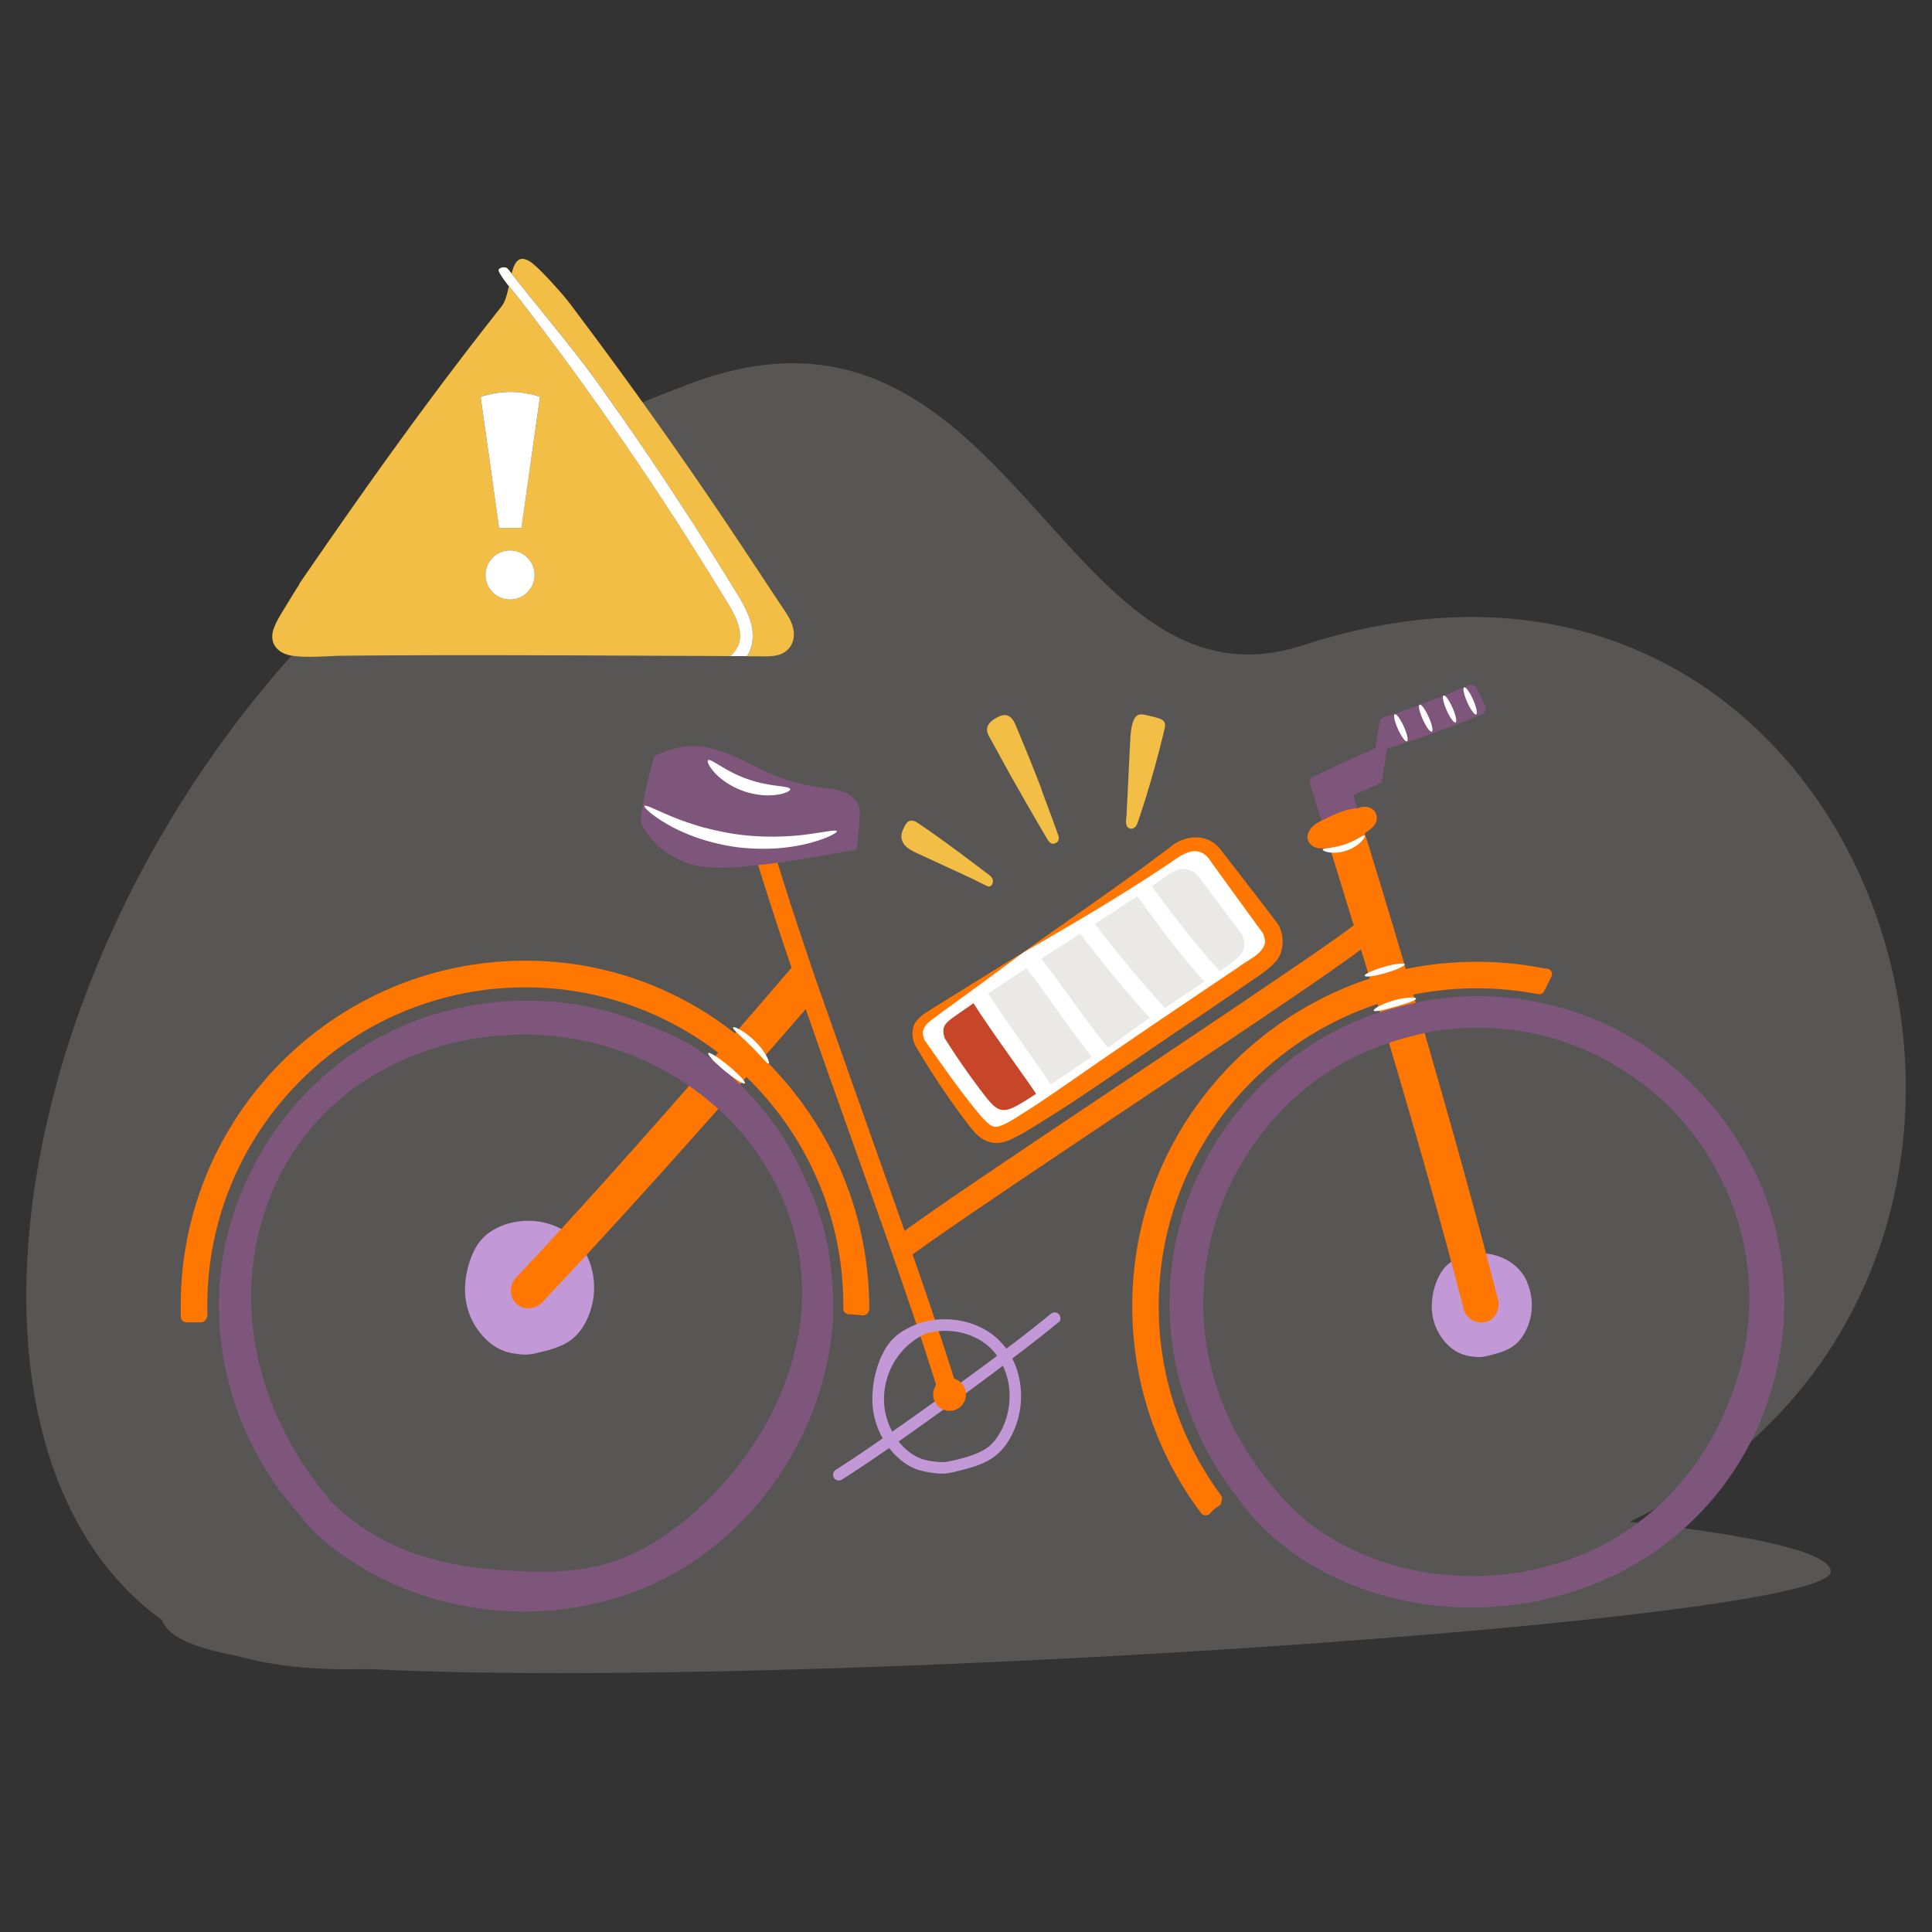 <svg xmlns="http://www.w3.org/2000/svg" viewBox="0 0 200 200"><rect x="0" y="0" width="200" height="200" fill="#333333" stroke="none"/><defs><style>.cls-1{fill:#f70}.cls-2{fill:#575655}.cls-3{fill:#f2be45}.cls-4{fill:#ebe9e6}.cls-5{fill:#fff}.cls-7{fill:#7e567c}.cls-8{fill:#c398d7}</style></defs><g id="BG_Strong"><path class="cls-2" d="M163.44 159.77c60.08-22.39 33.71-113.26-28.57-92.97-25.42 8.28-30.19-40.6-64.45-26.69-62.14 23.01-85.14 104.75-53.66 127.6 17.58 12.75 50.37-2.38 86.65-3 43.64-.74 48.6-.69 60.02-4.94z"/><path class="cls-2" d="M17.37 162.81c0 4.48-9.8 10.39 40.58 10.39s131.57-6.03 131.57-10.51-40.84-8.11-91.22-8.11c-50.38 0-80.93 3.75-80.93 8.23z"/></g><g id="Illustrations"><path class="cls-7" d="M153.78 73.16c-.04-.13-.12-.26-.18-.38-.09-.18-.18-.36-.26-.53-.18-.36-.35-.71-.53-1.07-.14-.28-.56-.38-.82-.21h-.03c-.18.08-.37.17-.55.25-.1.04-.19.08-.29.12-.02 0-.08.03-.1.04-.07.03-.13.06-.2.08-.57.24-1.14.46-1.71.69-1.26.49-2.53.97-3.81 1.42-.61.22-1.22.43-1.84.62-.05.02-.09.04-.13.06-.23.04-.46.19-.5.43-.15.93-.3 1.85-.44 2.78-.04 0-.07.02-.11.04-2.14.93-4.25 1.92-6.35 2.91 0 0-.02 0-.03.01h-.02c-.13.07-.21.19-.26.32 0 .02-.01.03-.02.05a.58.58 0 0 0 0 .32c.41 1.34.83 2.67 1.24 4.01.1.31.42.51.74.42a.61.61 0 0 0 .42-.74v-.03l1.43-.48c.11.28.42.49.73.39.3-.1.52-.42.42-.74-.17-.54-.33-1.08-.5-1.62.9-.41 1.81-.81 2.72-1.21.08-.04.15-.1.19-.17.04-.06.07-.12.08-.19.18-1.09.35-2.18.52-3.28.06 0 .12 0 .19-.03 2.71-.84 5.39-1.82 8.04-2.85.56-.22 1.12-.44 1.66-.69.08-.04.14-.1.19-.17.13-.15.17-.4.12-.59z"/><path class="cls-8" d="M158.09 132.71c-.78-1.79-2.54-2.82-4.45-2.96-.32-.02-.6.29-.6.6 0 .34.28.58.6.6.16.01.31.03.47.06.15.93.38 2.61.43 2.84.07.32.45 1.32.35 1.67s-.84 1.05-1.49 1.09c-.64.04-1.19-.37-1.52-.97-.26-.47-.79-2.95-1-4 .06-.04.13-.08.21-.13.27-.16.39-.55.21-.82-.18-.27-.53-.39-.82-.21-.33.2-.66.43-.91.72s-.46.61-.63.95c-.4.81-.63 1.68-.7 2.59a5.61 5.61 0 0 0 1.63 4.48c.62.61 1.37 1.02 2.23 1.16.42.06.85.13 1.28.09.41-.05.82-.16 1.23-.27.77-.2 1.54-.46 2.17-.95.66-.51 1.08-1.23 1.39-1.99.58-1.45.53-3.12-.1-4.54zM60.61 129.69c-.37-.68-1.4-.07-1.04.61.02.05.05.09.07.14-.97.95-3.2 3.14-3.55 3.5-.44.47-1.42 1.04-1.82.83s-1.11-1.26-.6-1.93c.51-.67 3.26-3.51 3.34-3.59.05-.05.35-.53.59-.93.06.03.12.06.17.1.66.4 1.27-.64.61-1.04-1.55-.93-3.44-1.21-5.21-.85-.86.17-1.7.51-2.42 1-.73.49-1.26 1.13-1.66 1.92a9.348 9.348 0 0 0-.92 3.35c-.16 1.74.3 3.53 1.35 4.94.69.93 1.55 1.69 2.64 2.11.51.2 1.05.27 1.6.34.58.07 1.12.04 1.69-.1 1.03-.24 2.07-.48 3.01-.97.98-.51 1.69-1.32 2.19-2.3 1.13-2.2 1.15-4.93-.04-7.11z"/><path class="cls-1" d="M89.99 135.54c0-9.56-3.7-18.59-10.41-25.43-6.75-6.88-15.69-10.66-25.19-10.66-19.67 0-35.68 16-35.68 35.68v1.18s0 .07.01.1a.6.6 0 0 0 .58.48h1.5c.26 0 .52-.2.58-.45.06-.08.09-.19.09-.3 0-.33-.01-.68-.01-1.01 0-18.15 14.77-32.92 32.92-32.92s32.92 14.77 32.92 32.92v.37c0 .25.17.45.4.5.08.04.16.06.25.06.47 0 .94.09 1.41.1.15 0 .31-.07.42-.18.04-.04.06-.08.09-.12.06-.08.1-.19.1-.3z"/><path class="cls-1" d="M155.07 134.53v.02c-.79-3.13-1.62-6.25-2.46-9.37-.87-3.19-1.75-6.38-2.65-9.57-.92-3.25-1.85-6.49-2.79-9.73-.94-3.23-1.9-6.45-2.86-9.67-.96-3.2-1.93-6.39-2.91-9.58-.04-.12-.08-.25-.11-.37.17-.12.35-.24.5-.38.49-.33.86-.86.7-1.49-.21-.83-1.13-1.02-1.84-.76-.06.02-.11.04-.16.06-1.01.02-2.03.48-2.93.9-.18.08-.37.18-.57.28-.45.19-.88.43-1.21.8-.31.35-.51.78-.39 1.25.12.43.51.74.92.85.43.12.91.04 1.35-.03.18.58 2.12 6.89 2.48 8.05-.83.63-1.68 1.23-2.53 1.83-1.31.92-2.63 1.83-3.96 2.73-1.64 1.12-3.29 2.23-4.93 3.35-1.87 1.26-3.74 2.51-5.61 3.77-1.99 1.33-3.97 2.66-5.96 3.99-2.01 1.34-4.02 2.69-6.03 4.03-1.91 1.28-3.82 2.56-5.72 3.84-1.71 1.15-3.42 2.31-5.13 3.47-1.41.96-2.81 1.92-4.21 2.9-.81.57-1.62 1.14-2.42 1.72-.51-1.45-1.02-2.9-1.53-4.34-1.31-3.68-6.97-19.67-7.78-22.04-1.19-3.49-2.36-6.99-3.46-10.51-.13-.42-.26-.83-.39-1.24-.15-.48-.69-.51-.99-.27-.39-.36-1.18-.03-.99.59 1.08 3.5 2.22 6.98 3.4 10.44.01.04.03.09.04.13-3.71 4.32-7.44 8.63-11.2 12.91-3.74 4.26-7.5 8.5-11.32 12.69a481.53 481.53 0 0 1-6.14 6.63.62.62 0 0 0-.14.23s-.01.02-.02.03c-.34.62-.32 1.46.12 2.04.23.31.51.53.88.64.32.1.67.09 1 .03.36-.07.72-.26.98-.53 3.65-3.88 7.26-7.8 10.83-11.75 3.68-4.07 7.32-8.17 10.95-12.3 1.85-2.11 3.69-4.22 5.53-6.34.77 2.21 1.54 4.42 2.32 6.63 1.33 3.75 2.66 7.49 4 11.23 1.29 3.63 2.57 7.25 3.82 10.89 1.18 3.43 2.33 6.87 3.41 10.32.12.4.25.8.37 1.19.19.6.99.5 1.16.04.39.06.85-.24.69-.73-1.05-3.4-2.17-6.78-3.32-10.15-.46-1.34-.92-2.68-1.39-4.02.57-.42 1.14-.82 1.72-1.23 1.31-.92 2.63-1.83 3.96-2.74 1.64-1.12 3.29-2.23 4.93-3.35 1.87-1.26 3.74-2.51 5.61-3.77 1.99-1.33 3.97-2.66 5.96-3.99 2.01-1.34 4.02-2.69 6.03-4.03 1.91-1.28 3.82-2.56 5.72-3.84 1.71-1.15 3.42-2.31 5.13-3.47 1.41-.96 2.81-1.92 4.21-2.9 1-.7 2-1.4 2.98-2.13.06-.04.11-.08.17-.12.78 2.56 1.55 5.12 2.31 7.69.97 3.26 1.93 6.52 2.88 9.79.93 3.21 1.84 6.42 2.73 9.64.84 3.04 1.67 6.09 2.46 9.15.1.37.19.74.29 1.11.03.1.07.19.13.25v.02c.46.82 1.54 1.2 2.41.81.36-.16.67-.5.83-.85.2-.43.28-.9.16-1.36z"/><path class="cls-1" d="M160.65 100.7a.693.693 0 0 0-.2-.31v-.03s-.04 0-.06-.01l-.02-.01a.614.614 0 0 0-.4-.07c-4.85-.98-9.98-.94-14.82.12l.12.52c-.85.18-1.65.4-2.46.65v-.05a.506.506 0 0 0-.63-.33c-7.09 2.23-13.45 6.75-17.91 12.74-4.62 6.19-7.06 13.56-7.06 21.31s2.48 15.27 7.16 21.44c.09.12.23.19.37.19h.1c.15 0 .32-.06.42-.18.17-.21.36-.4.57-.56.1-.07.21-.15.32-.21a.63.63 0 0 0 .28-.36c.02-.06.02-.14.02-.21.09-.17.08-.37-.04-.53-4.22-5.7-6.46-12.47-6.46-19.59s2.24-13.93 6.49-19.63c4.11-5.52 9.96-9.69 16.48-11.76.26-.08.41-.36.33-.63a.238.238 0 0 0-.06-.11c.7-.17 1.43-.32 2.17-.46a.5.5 0 0 0 .49.41c.03 0 .07 0 .11-.01 4.32-.92 8.9-.96 13.23-.12.1.02.2.03.29 0 .14-.05.29-.14.36-.28.25-.5.49-.99.74-1.48.07-.14.11-.3.06-.46z"/><path class="cls-8" d="M109.6 136.88c.25-.21.21-.63 0-.85-.25-.25-.6-.21-.85 0-1.52 1.25-3.03 2.43-4.58 3.59-.15-.21-.32-.42-.5-.61-1.23-1.36-2.97-2.14-4.76-2.37-1.77-.23-3.63.11-5.19 1-.77.44-1.42.99-1.91 1.74-.57.87-.96 1.88-1.2 2.89-.14.56-.22 1.14-.27 1.72v.11c-.08.92-.01 1.86.22 2.77.18.69.45 1.38.82 2.03l-.45.31c-1.45 1-2.91 1.99-4.4 2.94a.61.61 0 0 0-.21.82c.16.27.55.39.82.21 1.66-1.06 3.29-2.16 4.91-3.28.51.66 1.12 1.24 1.81 1.69.87.56 1.83.78 2.84.9.51.06 1.02.09 1.52 0 .46-.08.92-.2 1.37-.32.93-.23 1.86-.51 2.7-.97.87-.48 1.55-1.16 2.08-1.99a8.902 8.902 0 0 0 1.31-5.25c-.07-1.16-.37-2.3-.89-3.33.19-.14.38-.29.57-.43a137.6 137.6 0 0 0 4.23-3.33zM92.08 147.6c-1.34-3.08-.23-6.86 2.51-8.82.34-.25.7-.46 1.08-.65l.09-.06c.65-.19 1.33-.29 1.98-.3 1.53-.02 3.04.41 4.29 1.35.46.35.85.76 1.19 1.23-.85.64-1.71 1.28-2.59 1.92-2.73 2.01-5.48 3.99-8.26 5.93-.11-.2-.21-.4-.3-.6zm12.27-4.65a7.74 7.74 0 0 1-.46 4.62c-.29.69-.74 1.45-1.32 1.99-.57.53-1.31.87-2.05 1.12-.82.27-1.69.5-2.55.65-.31.06-.84.01-1.23-.03-.37-.05-.8-.11-1.18-.23-1.01-.32-1.87-1.01-2.53-1.85.9-.63 1.79-1.26 2.68-1.9 2.73-1.94 5.43-3.92 8.11-5.94.23.5.41 1.03.53 1.57z"/><circle class="cls-1" cx="98.3" cy="144.35" r="1.7"/><path class="cls-7" d="M88.97 83.83v-.1c-.27-1.43-1.84-1.93-3.09-2.1-.76-.1-1.53-.19-2.28-.34-.73-.15-1.44-.33-2.15-.56-1.48-.48-2.84-1.18-4.23-1.86-1.35-.66-2.74-1.28-4.23-1.52-.86-.13-1.72-.15-2.57 0-.86.15-1.66.49-2.46.82-.16.06-.27.2-.27.36a.37.37 0 0 0-.05.11c-.62 2.08-1.07 4.21-1.33 6.37 0 .07.01.14.05.2 0 .02.01.05.03.07 1.2 2.4 3.63 4.03 6.26 4.42 1.66.24 3.35.11 5.01-.06 1.69-.16 3.38-.39 5.06-.66 1.91-.3 3.81-.65 5.71-.99.18-.03.26-.16.27-.29.02-.05.03-.1.04-.15.05-.74.13-1.47.19-2.21.03-.33.06-.66.07-.99 0-.17.01-.35 0-.52zM184.65 132.83c-.19-3.28-.9-6.52-2.12-9.57a32.608 32.608 0 0 0-4.8-8.2 31.924 31.924 0 0 0-6.88-6.4 31.179 31.179 0 0 0-9.17-4.31c-3.53-1.01-7.25-1.43-10.91-1.16-1.8.13-3.58.44-5.33.88-1.35.34-2.67.7-3.97 1.2a30.95 30.95 0 0 0-8.74 5.11c-2.41 2-4.52 4.36-6.26 6.95a32.185 32.185 0 0 0-4.05 8.49c-.94 3.07-1.4 6.29-1.35 9.5.05 3.28.62 6.56 1.65 9.68 1.03 3.11 2.52 6.08 4.44 8.75.34.48.7.94 1.07 1.4.01.05.03.1.06.14 1.97 2.7 4.5 4.92 7.36 6.63 2.83 1.7 5.96 2.92 9.18 3.65 3.13.71 6.37.97 9.57.77 3.2-.19 6.38-.82 9.4-1.9 3.01-1.07 5.87-2.56 8.43-4.48 2.87-2.16 5.37-4.81 7.34-7.82 1.85-2.82 3.22-5.97 4.08-9.24.86-3.27 1.21-6.69 1.01-10.06zm-4.22 7.58c-.59 2.74-1.57 5.39-2.89 7.86a28.757 28.757 0 0 1-4.96 6.74c-2 2.02-4.3 3.71-6.83 5.01-2.61 1.34-5.45 2.24-8.34 2.73-2.88.49-5.85.53-8.75.17-2.88-.36-5.74-1.16-8.37-2.38-1.35-.62-2.66-1.35-3.88-2.21-.95-.67-1.85-1.44-2.68-2.25-2.26-2.32-4.23-4.9-5.76-7.76a28.89 28.89 0 0 1-2.95-8.37c-.53-2.88-.6-5.86-.22-8.76a28.44 28.44 0 0 1 2.45-8.33c1.24-2.64 2.86-5.1 4.82-7.27 2.07-2.28 4.49-4.21 7.19-5.68 2.47-1.35 5.1-2.25 7.84-2.88 3.22-.74 6.68-.82 9.94-.35 3.21.46 6.32 1.49 9.17 3.03 2.67 1.44 5.1 3.29 7.19 5.49 2.21 2.33 3.99 5.03 5.29 7.96 1.26 2.83 2.06 5.9 2.31 8.99.22 2.77.03 5.57-.56 8.29zM86.26 135.64v-1.06c0-.06 0-.12-.02-.17-.1-2.98-.49-5.96-1.44-8.8a37.87 37.87 0 0 0-1.63-3.96c-.77-1.63-1.6-3.21-2.62-4.7a32.25 32.25 0 0 0-4.37-5.1c-1.11-1.12-2.4-2.11-3.68-3.03-1.4-1-2.98-1.71-4.57-2.36-1.53-.62-3.08-1.21-4.67-1.67-1.62-.46-3.27-.78-4.94-.98-3.33-.4-6.72-.26-10.02.37-3.28.63-6.46 1.77-9.38 3.39-2.77 1.53-5.29 3.52-7.46 5.82a32.656 32.656 0 0 0-5.36 7.62 31.61 31.61 0 0 0-2.98 8.86c-.56 3.19-.6 6.43-.16 9.63a32.73 32.73 0 0 0 2.74 9.28c1.36 2.92 3.15 5.64 5.32 8.02l.02.02c1.28 1.79 3.05 3.22 4.85 4.45 2.13 1.46 4.45 2.63 6.87 3.52 4.79 1.76 10.02 2.4 15.1 1.84 5.07-.56 9.97-2.28 14.19-5.17 4.11-2.82 7.53-6.61 9.99-10.95 2.44-4.32 3.93-9.17 4.2-14.13 0-.19.02-.39.02-.58a.88.88 0 0 0 .02-.17zm-52.32 19.4s-.06-.1-.09-.14c-3.87-4.63-6.58-10.27-7.52-16.24-.91-5.81.02-11.92 2.72-17.15 1.31-2.53 3.02-4.83 5.09-6.79 1.91-1.8 4.1-3.28 6.44-4.46 4.75-2.37 10.16-3.42 15.45-3.11 5.64.33 11.28 2.3 15.84 5.64 2.37 1.73 4.5 3.77 6.22 6.16 1.74 2.41 3.09 5.09 3.93 7.94.84 2.81 1.16 5.75.95 8.68-.2 2.87-.93 5.7-2.01 8.36-2.2 5.41-5.98 10.25-10.56 13.86-2.3 1.82-4.91 3.31-7.74 4.12-3.26.93-6.72.87-10.08.67-3.35-.2-6.71-.7-9.89-1.84-2.67-.96-5.23-2.42-7.36-4.29-.5-.44-.98-.9-1.43-1.4z"/><path class="cls-5" d="M81.8 81.69c-.07-.37-2.12-.21-4.41-1.04-2.3-.78-3.8-2.19-4.09-1.95-.13.11.09.64.7 1.31.61.66 1.65 1.42 2.96 1.88 1.31.46 2.59.52 3.48.38.89-.13 1.39-.41 1.36-.58zM86.62 86.05c-.07-.19-1.2.08-3.03.32-.91.13-2.01.21-3.22.24-1.21.01-2.54-.04-3.92-.22-1.38-.19-2.68-.48-3.85-.8-1.16-.34-2.19-.7-3.04-1.06-1.7-.7-2.73-1.26-2.84-1.09-.09.13.76.97 2.44 1.93.83.48 1.88.96 3.09 1.38 1.21.41 2.58.75 4.04.95 1.46.18 2.88.2 4.15.12 1.27-.1 2.41-.29 3.34-.54 1.86-.49 2.91-1.08 2.85-1.23zM148.22 75.74c.17-.07.02-.76-.33-1.53-.35-.77-.76-1.34-.93-1.26-.17.07-.02.76.33 1.53s.76 1.34.93 1.26zM145.65 76.74c.17-.07.02-.76-.33-1.53-.35-.77-.76-1.34-.93-1.26-.17.07-.02.76.33 1.53s.76 1.34.93 1.26zM150.68 74.79c.17-.07.02-.76-.32-1.53s-.76-1.34-.92-1.26c-.17.07-.02.76.32 1.53s.76 1.34.92 1.26zM152.81 73.95c.17-.07.02-.76-.32-1.53s-.76-1.34-.92-1.26c-.17.07-.02.76.32 1.53s.76 1.34.92 1.26zM141.28 86.5c-.14-.13-.93.55-2.11.93-1.17.4-2.21.33-2.25.52-.01.08.24.22.69.29.45.07 1.1.04 1.76-.18.67-.22 1.2-.59 1.52-.91.32-.32.44-.59.38-.64zM145.4 99.82c-.05-.17-1.01-.05-2.15.28s-2.02.74-1.97.91c.05.17 1.01.05 2.15-.28s2.02-.74 1.97-.91zM79.58 110.11c.16-.08-.32-1.25-1.41-2.31-1.08-1.07-2.19-1.59-2.28-1.44-.1.16.81.9 1.82 1.9 1.02.99 1.71 1.93 1.87 1.84zM77.1 112.14c.12-.14-.64-.95-1.68-1.81-1.04-.86-1.98-1.45-2.1-1.31-.12.14.64.95 1.68 1.81 1.04.86 1.98 1.45 2.1 1.31zM146.58 103.37c-.03-.18-1.08-.15-2.31.2s-2.13.88-2.06 1.05c.07.17 1.05-.08 2.24-.41 1.19-.34 2.16-.65 2.13-.83zM105.86 98.64c5.37-3.47 10.82-6.89 15.96-10.62.73-.4 1.46-.77 2.33-.6.6.12 1.1.45 1.51.9l5.87 7.86c.86 1.93-.05 2.83-1.52 3.88-4.08 2.91-8.43 5.75-12.61 8.55-3.88 2.6-7.99 5.55-11.95 7.94-2.51 1.51-3.2 1.2-4.96-1.06a94.395 94.395 0 0 1-5.31-7.62c-.52-1.51.08-2.04 1.22-2.85 3.07-2.2 6.25-4.29 9.45-6.36"/><path class="cls-1" d="M105.86 98.64c5.18-3.73 10.5-7.29 15.57-11.17 1.45-1.05 3.59-1.17 4.85.39 2.01 2.58 4.01 5.17 5.99 7.77.74 1.14.7 3.08-.35 4.05-.89.94-1.76 1.41-2.6 2.01l-5.12 3.5c-3.64 2.4-11.85 8.12-15.44 10.36-1.38.84-2.64 1.72-4.13 2.41-.53.22-1.2.46-1.99.31-1.4-.33-1.99-1.37-2.76-2.32a84.11 84.11 0 0 1-5.17-7.79c-.3-.71-.39-1.68.09-2.36.47-.66 1.05-.96 1.56-1.3l3.16-1.96c2.1-1.31 4.21-2.62 6.34-3.89-2.86 2.16-6.06 4.46-8.97 6.59-.94.7-1.72 1.21-1.17 2.45 1.38 1.96 3.55 5.1 5.39 7.32.61.76 1.35 1.59 1.84 1.62.48.1 1.43-.42 2.25-.94 2.62-1.62 5.12-3.4 7.66-5.15 4.91-3.4 10.37-7.08 15.35-10.42 1.06-.82 2.47-1.32 2.74-2.51.02-.28-.06-.66-.23-1.06l.1.17c-1.93-2.64-3.85-5.28-5.76-7.94l.05.06c-.37-.43-.83-.7-1.32-.73-.48-.04-1.03.19-1.64.52l.07-.05c-5.29 3.64-10.81 6.87-16.36 10.07z"/><path d="M100.79 103.85c-.7.48-1.39.96-2.04 1.42-.88.63-1.35 1.04-.95 2.21a73.94 73.94 0 0 0 4.11 5.89c1.36 1.75 1.89 1.99 3.83.82.5-.3 1.01-.63 1.51-.95-.52-.89-5.02-7.02-6.47-9.39z" style="fill:#c74528"/><path class="cls-4" d="m128.56 96.74-4.54-6.07c-.32-.35-.71-.6-1.17-.69-.67-.13-1.24.16-1.8.47-.58.42-1.19.86-1.82 1.29 2.22 3.07 4.52 6.01 7.05 8.81.17-.12.95-.7 1.1-.81 1.14-.81 1.84-1.51 1.18-3zM117.72 92.76c-1.39.94-2.86 1.91-4.37 2.89 2.29 2.99 4.68 5.91 7.23 8.69 1.66-1.1 2.64-1.74 4.09-2.73-2.55-2.8-4.71-5.78-6.94-8.85zM111.82 96.65c-1.34.86-2.69 1.73-4.03 2.59 2.34 3 4.49 6.27 6.9 9.22 1.04-.7 2.97-2.19 4.34-3.09-2.54-2.79-4.92-5.72-7.21-8.72zM106.26 100.23c-1.36.88-2.69 1.75-3.96 2.6 1.38 2.3 5.9 8.44 6.46 9.44 1.7-1.13 2.6-1.75 4.26-2.88-2.4-2.97-4.4-6.15-6.76-9.15z"/><path class="cls-3" d="M82.17 65.42c-.11-1.14-.89-2.1-1.49-3.02-.77-1.16-1.54-2.32-2.3-3.49-.02-.04-.05-.07-.08-.1a504.603 504.603 0 0 0-16.98-24.28c-.81-1.08-1.61-2.16-2.43-3.24-.62-.81-3.18-3.73-4.1-4.26-2.23-1.3-1.7 3.22-2.87 4.69a412.16 412.16 0 0 0-10.01 13.2c-3.71 5.09-7.32 10.26-10.89 15.46-.04.06-.07.12-.08.18-.39.61-.77 1.22-1.14 1.84-.51.85-1.11 1.71-1.45 2.64-.57 1.53.39 2.63 1.9 2.84 1.71.24 3.55.02 5.27 0 1.93-.02 3.86-.03 5.79-.04 8.1-.04 16.2 0 24.31.03 3.32.02 6.64.03 9.96.05.55-.4.95-1.11 1.01-1.69.18-1.62-.87-3.15-1.66-4.46a335.991 335.991 0 0 0-21.27-30.96c-.22-.28-2.3-2.66-2.01-2.94.24-.23.73-.29.95 0 2.38 3.07 6.64 8.11 8.88 11.22A336.195 336.195 0 0 1 75.64 60.4c.85 1.39 1.85 2.82 2.18 4.44.22 1.1.1 2.19-.48 3.1h1.18c.66 0 1.61.06 2.34-.24.94-.39 1.4-1.28 1.31-2.28zM52.8 62.06c-1.4 0-2.54-1.14-2.54-2.54s1.14-2.54 2.54-2.54 2.54 1.14 2.54 2.54-1.14 2.54-2.54 2.54zm3.1-20.98-1.92 13.57h-2.31l-1.92-13.57c.79-.28 2-.51 3.07-.51s2.28.23 3.07.51z"/><path class="cls-5" d="m49.75 41.08 1.92 13.57h2.31l1.92-13.57c-.79-.28-2-.51-3.07-.51s-2.29.23-3.07.51zM52.8 56.98c-1.4 0-2.54 1.14-2.54 2.54s1.14 2.54 2.54 2.54 2.54-1.14 2.54-2.54-1.14-2.54-2.54-2.54zM77.82 64.84c-.33-1.62-1.33-3.05-2.18-4.44-.87-1.43-1.76-2.86-2.66-4.28-3.66-5.79-7.5-11.47-11.5-17.03-2.24-3.11-6.5-8.14-8.88-11.22-.22-.29-.71-.23-.95 0-.29.28 1.79 2.66 2.01 2.94 7.66 9.91 14.76 20.26 21.27 30.96.8 1.31 1.84 2.84 1.66 4.46-.07.58-.47 1.29-1.01 1.69h1.76c.58-.91.7-2 .48-3.1z"/><g id="Layer_12"><path class="cls-3" d="M107.83 81.73c-.78-2.04-1.6-4.07-2.45-6.08-.17-.41-.32-.87-.6-1.22-.13-.16-.28-.29-.48-.36-.25-.08-.5-.05-.74.04-.73.29-1.66.91-1.31 1.82.09.25.24.48.37.71.13.24.26.48.39.71.26.48.53.96.79 1.45.52.95 1.05 1.9 1.59 2.84.53.94 1.08 1.89 1.62 2.82.27.47.55.94.82 1.41.14.23.28.47.41.7.12.21.23.44.4.61.17.16.4.22.6.1.13-.02.24-.11.3-.23.11-.22.06-.43-.02-.66-.18-.52-.37-1.04-.56-1.56-.38-1.03-.76-2.06-1.15-3.09zM120.38 74.57c-.19-.16-.46-.22-.7-.29-.26-.07-.53-.14-.79-.2s-.55-.14-.82-.12c-.3.01-.52.2-.65.46-.22.44-.31.95-.36 1.44-.06.53-.07 1.07-.1 1.6-.11 2.3-.23 4.6-.34 6.9v.1c-.03.21-.06.43-.06.64 0 .23.07.48.27.61.24.16.52.07.71-.13.17-.19.24-.44.32-.68.09-.26.18-.52.26-.78.35-1.06.68-2.13.99-3.2.31-1.06.6-2.12.88-3.18.14-.53.27-1.07.4-1.6.06-.27.13-.53.19-.8.06-.28.04-.57-.19-.77zM102.52 90.69c-.15-.15-.34-.27-.51-.4-.18-.14-.37-.28-.55-.42-.37-.28-.75-.57-1.13-.85-.75-.56-1.49-1.12-2.25-1.67-.75-.55-1.51-1.09-2.28-1.62l-.57-.39c-.17-.11-.34-.24-.53-.32-.19-.07-.41-.11-.6-.02-.22.1-.33.31-.44.51-.19.35-.36.72-.35 1.13.02.42.25.78.55 1.05.31.27.69.46 1.06.63l1.31.6c1.51.7 3.03 1.4 4.54 2.1.19.1.39.21.58.3.17.09.34.17.51.25.08.04.16.07.23.11.11.05.24.13.37.08.21-.07.32-.29.33-.5.01-.23-.1-.42-.26-.58z"/></g><path class="cls-5" d="m90.97 74.94.13-.04s-.05.02-.13.04z"/></g></svg>